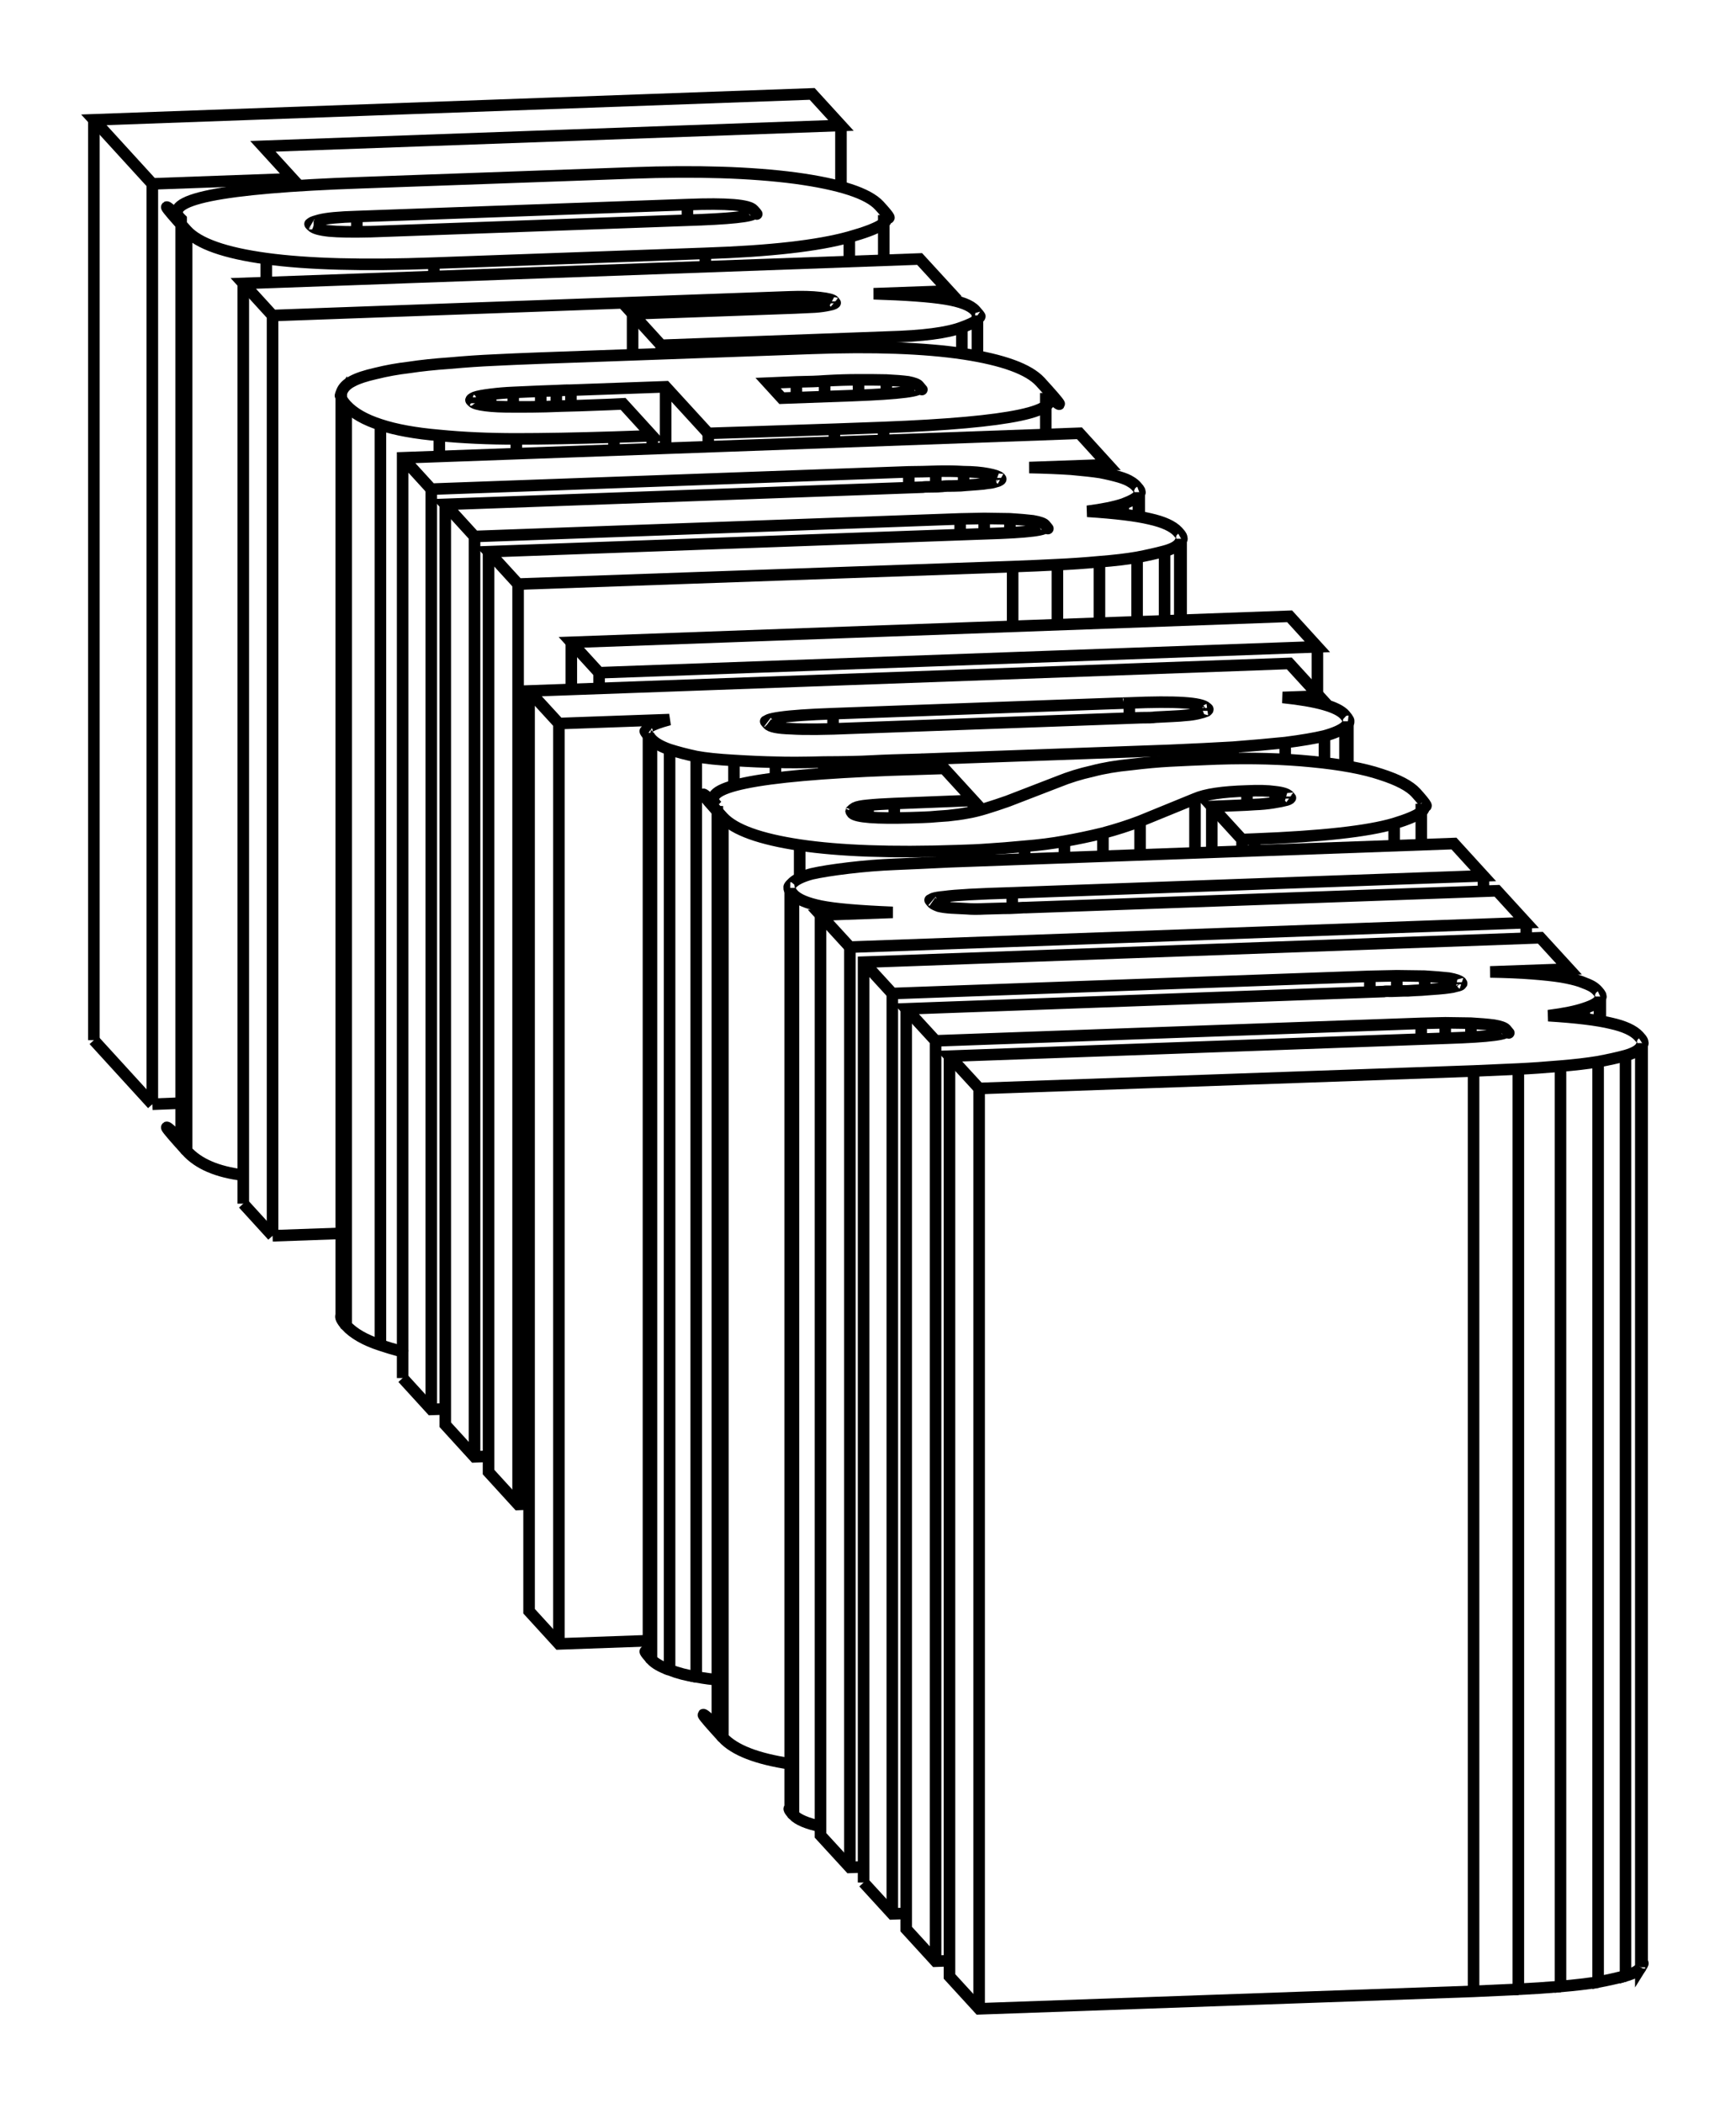 <svg version="1.1" xmlns="http://www.w3.org/2000/svg" viewBox="-9.097 -11.214 18.496 22.392" fill="none" stroke="black" stroke-width="0.6%" vector-effect="non-scaling-stroke">
    <path d="M -7.474 0.545 L -7.474 -9.256 L -8.097 -9.938 L -0.444 -10.214 L -0.137 -9.878 L -6.296 -9.656 L -5.98 -9.31 L -7.474 -9.256" />
    <path d="M -8.097 -0.137 L -8.097 -9.938" />
    <path d="M -7.474 0.545 L -8.097 -0.137" />
    <path d="M -0.137 -9.226 L -0.137 -9.878" />
    <path d="M -5.98 -9.228 L -5.98 -9.31" />
    <path d="M -7.167 0.533 L -7.474 0.545" />
    <path d="M -7.109 1.041 Q -7.5 0.61 -7.167 0.922 L -7.167 -8.879 Q -7.5 -9.19 -5.257 -9.268 L -2.365 -9.372 Q -1.33 -9.41 -0.622 -9.317 Q 0.09 -9.22 0.27 -9.026 Q 0.45 -8.83 0.319 -8.924 Q 0.45 -8.83 -0.048 -8.69 Q -0.55 -8.55 -1.582 -8.516 L -4.474 -8.412 Q -5.6 -8.37 -6.26 -8.46 Q -6.92 -8.55 -7.109 -8.759 Q -7.5 -9.19 -7.167 -8.879" />
    <path d="M -6.505 1.3 Q -6.92 1.25 -7.109 1.041 L -7.109 -8.759" />
    <path d="M -1.773 -9.035 L -5.295 -8.908 Q -5.58 -8.9 -5.694 -8.87 Q -5.81 -8.84 -5.781 -8.823 Q -5.81 -8.84 -5.774 -8.807 Q -5.74 -8.77 -5.589 -8.754 Q -5.44 -8.74 -5.148 -8.747 L -1.626 -8.874 Q -1 -8.9 -1.063 -8.961 Q -1 -8.9 -1.07 -8.977 Q -1.14 -9.06 -1.773 -9.035 Z" />
    <path d="M -6.193 1.946 L -6.193 -7.854 L -6.505 -8.196 L 0.701 -8.456 L 1.014 -8.115 L 0.211 -8.086 Q 0.73 -8.07 0.976 -8.03 Q 1.22 -7.99 1.293 -7.907 Q 1.38 -7.81 1.317 -7.855 Q 1.38 -7.81 1.151 -7.728 Q 0.92 -7.64 0.36 -7.625 L -2.052 -7.537 L -2.357 -7.872 L -0.632 -7.934 Q -0.5 -7.94 -0.416 -7.944 Q -0.33 -7.95 -0.259 -7.966 Q -0.19 -7.98 -0.206 -7.994 Q -0.19 -7.98 -0.211 -8.005 Q -0.23 -8.03 -0.362 -8.045 Q -0.49 -8.06 -0.682 -8.053 L -6.193 -7.854" />
    <path d="M -6.505 1.604 L -6.505 -8.196" />
    <path d="M -6.193 1.946 L -6.505 1.604" />
    <path d="M 1.014 -8.023 L 1.014 -8.115" />
    <path d="M -2.052 -7.447 L -2.052 -7.537" />
    <path d="M -2.357 -7.436 L -2.357 -7.872" />
    <path d="M -5.461 1.92 L -6.193 1.946" />
    <path d="M -5.409 2.901 Q -5.48 2.82 -5.461 2.792 L -5.461 -7.008 Q -5.48 -6.98 -5.456 -7.041 Q -5.43 -7.11 -5.345 -7.153 Q -5.26 -7.2 -5.09 -7.238 Q -4.92 -7.28 -4.739 -7.301 Q -4.55 -7.33 -4.304 -7.347 Q -4.05 -7.37 -3.837 -7.379 Q -3.62 -7.39 -3.35 -7.4 L -0.453 -7.504 Q 0.54 -7.54 1.171 -7.446 Q 1.8 -7.35 1.986 -7.149 Q 2.36 -6.74 2.045 -7.029 Q 2.36 -6.74 0.317 -6.662 L -0.207 -6.643 Q -1.18 -6.61 -1.551 -6.599 L -2.005 -7.095 L -3.014 -7.059 Q -3.06 -7.06 -3.17 -7.054 Q -3.28 -7.05 -3.336 -7.048 Q -3.51 -7.04 -3.629 -7.035 Q -3.75 -7.03 -3.869 -7.015 Q -3.99 -7 -4.038 -6.983 Q -4.09 -6.96 -4.071 -6.953 Q -4.09 -6.96 -4.063 -6.936 Q -4.04 -6.91 -3.923 -6.895 Q -3.81 -6.88 -3.617 -6.881 Q -3.43 -6.88 -3.28 -6.884 Q -3.13 -6.89 -2.918 -6.895 Q -2.5 -6.91 -2.458 -6.913 L -2.148 -6.573 L -2.556 -6.559 Q -3.16 -6.54 -3.596 -6.54 Q -4.04 -6.54 -4.416 -6.577 Q -4.8 -6.61 -5.044 -6.691 Q -5.29 -6.77 -5.409 -6.899 Q -5.48 -6.98 -5.461 -7.008" />
    <path d="M -1.551 -6.457 L -1.551 -6.599" />
    <path d="M -2.005 -6.44 L -2.005 -7.095" />
    <path d="M -2.148 -6.435 L -2.148 -6.573" />
    <path d="M -4.807 3.17 Q -4.8 3.19 -5.044 3.11 Q -5.29 3.03 -5.409 2.901 L -5.409 -6.899" />
    <path d="M 0.69 -7.106 Q 0.67 -7.13 0.58 -7.148 Q 0.49 -7.16 0.346 -7.167 Q 0.2 -7.17 0.05 -7.169 Q -0.1 -7.17 -0.311 -7.158 Q -0.41 -7.15 -0.612 -7.147 Q -0.81 -7.14 -0.914 -7.135 L -0.767 -6.974 L -0.018 -7.001 Q 0.76 -7.03 0.696 -7.094 Q 0.76 -7.03 0.69 -7.106 Z" />
    <path d="M -4.807 3.461 L -4.807 -6.339 L 2.404 -6.6 L 2.709 -6.265 L 1.869 -6.235 Q 2.12 -6.23 2.315 -6.217 Q 2.51 -6.2 2.627 -6.182 Q 2.74 -6.16 2.83 -6.134 Q 2.91 -6.11 2.952 -6.082 Q 2.99 -6.06 3.016 -6.028 Q 3.06 -5.98 3.041 -5.973 Q 3.06 -5.98 3.032 -5.94 Q 3.01 -5.9 2.871 -5.847 Q 2.73 -5.8 2.488 -5.769 Q 2.94 -5.74 3.155 -5.688 Q 3.37 -5.64 3.451 -5.553 Q 3.51 -5.49 3.487 -5.477 Q 3.51 -5.49 3.473 -5.436 Q 3.44 -5.38 3.311 -5.345 Q 3.18 -5.31 3.018 -5.279 Q 2.85 -5.25 2.617 -5.232 Q 2.38 -5.21 2.169 -5.201 Q 1.96 -5.19 1.692 -5.18 L -3.577 -4.994 L -3.892 -5.339 L 1.402 -5.53 Q 2.1 -5.55 2.04 -5.613 Q 2.1 -5.55 2.035 -5.625 Q 2.01 -5.65 1.908 -5.668 Q 1.81 -5.68 1.663 -5.689 Q 1.52 -5.69 1.389 -5.693 Q 1.26 -5.69 1.133 -5.688 L -4.041 -5.501 L -4.353 -5.843 L 0.734 -6.026 Q 0.75 -6.03 0.823 -6.03 Q 0.9 -6.03 0.939 -6.034 Q 0.98 -6.04 1.063 -6.039 Q 1.15 -6.04 1.195 -6.046 Q 1.24 -6.05 1.316 -6.055 Q 1.39 -6.06 1.429 -6.068 Q 1.47 -6.07 1.507 -6.083 Q 1.54 -6.09 1.556 -6.102 Q 1.57 -6.11 1.563 -6.114 Q 1.57 -6.11 1.557 -6.125 Q 1.53 -6.15 1.428 -6.169 Q 1.32 -6.19 1.17 -6.191 Q 1.02 -6.2 0.873 -6.195 Q 0.73 -6.19 0.586 -6.189 L -4.502 -6.005 L -4.807 -6.339" />
    <path d="M 2.709 -6.166 L 2.709 -6.265" />
    <path d="M 1.692 -4.544 L 1.692 -5.18" />
    <path d="M -3.577 4.807 L -3.577 -4.994" />
    <path d="M -3.46 4.802 L -3.577 4.807 L -3.892 4.462 L -3.892 -5.339" />
    <path d="M -4.041 4.3 L -4.041 -5.501" />
    <path d="M -3.892 4.294 L -4.041 4.3 L -4.353 3.958 L -4.353 -5.843" />
    <path d="M -4.502 3.795 L -4.502 -6.005" />
    <path d="M -4.353 3.79 L -4.502 3.795 L -4.807 3.461" />
    <path d="M -2.714 -3.883 L -2.714 -4.05 L -3.01 -4.374 L 4.643 -4.651 L 4.939 -4.326 L -2.714 -4.05" />
    <path d="M -3.01 -3.872 L -3.01 -4.374" />
    <path d="M 4.939 -3.821 L 4.939 -4.326" />
    <path d="M -3.142 6.292 L -3.142 -3.509 L -3.46 -3.856 L 4.64 -4.149 L 4.958 -3.801 L 4.569 -3.787 Q 5.12 -3.73 5.232 -3.599 Q 5.29 -3.53 5.264 -3.533 Q 5.29 -3.53 5.233 -3.473 Q 5.17 -3.42 5.014 -3.377 Q 4.86 -3.34 4.596 -3.306 Q 4.34 -3.28 4.041 -3.257 Q 3.75 -3.24 3.376 -3.224 L 0.739 -3.129 Q 0.73 -3.13 0.715 -3.128 Q 0.37 -3.12 0.188 -3.11 Q 0.01 -3.1 -0.32 -3.099 Q -0.65 -3.09 -0.835 -3.097 Q -1.02 -3.1 -1.277 -3.116 Q -1.53 -3.13 -1.679 -3.158 Q -1.83 -3.19 -1.963 -3.232 Q -2.1 -3.28 -2.156 -3.342 Q -2.27 -3.47 -2.188 -3.41 Q -2.27 -3.47 -1.965 -3.551 L -3.142 -3.509" />
    <path d="M -2.188 6.258 L -3.142 6.292 L -3.46 5.944 L -3.46 -3.856" />
    <path d="M 4.958 -3.723 L 4.958 -3.801" />
    <path d="M -1.454 6.672 Q -1.53 6.67 -1.679 6.643 L -1.679 -3.158" />
    <path d="M -1.679 6.643 Q -1.83 6.62 -1.963 6.569 L -1.963 -3.232" />
    <path d="M -1.963 6.569 Q -2.1 6.52 -2.156 6.459 L -2.156 -3.342" />
    <path d="M -2.156 6.459 Q -2.27 6.33 -2.188 6.391 L -2.188 -3.41" />
    <path d="M 2.935 -3.566 L 2.935 -3.728 Q 2.94 -3.73 -0.221 -3.614 Q -0.61 -3.6 -0.783 -3.575 Q -0.96 -3.55 -0.922 -3.521 Q -0.96 -3.55 -0.915 -3.504 Q -0.88 -3.46 -0.668 -3.454 Q -0.46 -3.44 -0.001 -3.46 L 3.059 -3.571 Q 3.17 -3.57 3.217 -3.577 Q 3.27 -3.58 3.377 -3.585 Q 3.49 -3.59 3.544 -3.597 Q 3.6 -3.6 3.667 -3.615 Q 3.73 -3.63 3.755 -3.641 Q 3.78 -3.66 3.766 -3.658 Q 3.78 -3.66 3.758 -3.675 Q 3.68 -3.76 2.935 -3.728" />
    <path d="M 4.136 -2.149 L 4.136 -2.274 L 3.814 -2.626 L 4.087 -2.637 Q 4.18 -2.64 4.276 -2.647 Q 4.37 -2.65 4.466 -2.665 Q 4.56 -2.68 4.611 -2.694 Q 4.66 -2.71 4.645 -2.721 Q 4.66 -2.71 4.64 -2.732 Q 4.61 -2.77 4.49 -2.783 Q 4.37 -2.8 4.189 -2.791 Q 3.8 -2.78 3.635 -2.708 L 3.05 -2.469 Q 2.87 -2.4 2.654 -2.342 Q 2.44 -2.29 2.244 -2.256 Q 2.05 -2.22 1.82 -2.202 Q 1.59 -2.18 1.436 -2.171 Q 1.29 -2.16 1.093 -2.155 Q 0.06 -2.12 -0.577 -2.215 Q -1.21 -2.31 -1.395 -2.51 Q -1.78 -2.93 -1.454 -2.631 Q -1.78 -2.93 0.388 -3.013 L 0.962 -3.031 L 1.274 -2.69 L 0.431 -2.657 Q 0.26 -2.65 0.152 -2.639 Q 0.05 -2.63 0.012 -2.611 Q -0.02 -2.59 -0.027 -2.582 Q -0.03 -2.57 -0.027 -2.577 Q -0.03 -2.57 -0.016 -2.554 Q 0.05 -2.49 0.609 -2.506 Q 0.75 -2.51 0.817 -2.514 Q 0.88 -2.52 1.002 -2.528 Q 1.12 -2.54 1.208 -2.557 Q 1.29 -2.57 1.406 -2.605 Q 1.52 -2.64 1.639 -2.682 L 2.178 -2.89 Q 2.35 -2.96 2.54 -3.002 Q 2.72 -3.05 2.952 -3.072 Q 3.18 -3.1 3.369 -3.11 Q 3.56 -3.12 3.867 -3.132 Q 4.42 -3.15 4.881 -3.104 Q 5.34 -3.06 5.615 -2.968 Q 5.89 -2.88 5.989 -2.771 Q 6.17 -2.57 6.046 -2.655 Q 6.17 -2.57 5.757 -2.444 Q 5.34 -2.32 4.27 -2.279 L 4.136 -2.274" />
    <path d="M 3.814 -2.137 L 3.814 -2.626" />
    <path d="M 3.05 -2.11 L 3.05 -2.469" />
    <path d="M -0.678 7.569 Q -1.21 7.49 -1.395 7.29 L -1.395 -2.51" />
    <path d="M -1.395 7.29 Q -1.78 6.87 -1.454 7.17 L -1.454 -2.631" />
    <path d="M 1.274 -2.572 L 1.274 -2.69" />
    <path d="M 0.431 -2.502 L 0.431 -2.657" />
    <path d="M 1.831 -1.549 L 6.853 -1.728 L 7.164 -1.388 L -0.042 -1.128 L -0.355 -1.47 L 0.414 -1.498 Q -0.13 -1.52 -0.352 -1.565 Q -0.57 -1.61 -0.643 -1.687 Q -0.71 -1.76 -0.678 -1.759 Q -0.71 -1.76 -0.649 -1.816 Q -0.59 -1.87 -0.45 -1.908 Q -0.31 -1.94 -0.06 -1.97 Q 0.19 -2 0.436 -2.01 Q 0.68 -2.02 1.028 -2.037 L 6.394 -2.231 L 6.708 -1.887 L 1.688 -1.706 Q 1.14 -1.69 0.967 -1.666 Q 0.79 -1.65 0.83 -1.616 Q 0.79 -1.65 0.84 -1.596 Q 0.86 -1.58 0.907 -1.563 Q 0.96 -1.55 1.041 -1.545 Q 1.13 -1.54 1.202 -1.537 Q 1.28 -1.53 1.399 -1.536 Q 1.52 -1.54 1.586 -1.541 Q 1.65 -1.54 1.774 -1.547 Q 1.81 -1.55 1.831 -1.549 Z" />
    <path d="M 7.164 -1.223 L 7.164 -1.388" />
    <path d="M -0.042 8.672 L -0.042 -1.128" />
    <path d="M 0.104 8.667 L -0.042 8.672 L -0.355 8.331 L -0.355 -1.47" />
    <path d="M -0.355 8.235 Q -0.57 8.19 -0.643 8.113 L -0.643 -1.687" />
    <path d="M -0.643 8.113 Q -0.71 8.04 -0.678 8.041 L -0.678 -1.759" />
    <path d="M 6.708 -1.723 L 6.708 -1.887" />
    <path d="M 0.104 8.833 L 0.104 -0.968 L 7.315 -1.228 L 7.621 -0.894 L 6.78 -0.864 Q 7.03 -0.86 7.226 -0.845 Q 7.42 -0.83 7.538 -0.811 Q 7.66 -0.79 7.741 -0.763 Q 7.83 -0.73 7.863 -0.711 Q 7.9 -0.69 7.928 -0.657 Q 7.97 -0.61 7.953 -0.602 Q 7.97 -0.61 7.944 -0.568 Q 7.92 -0.52 7.783 -0.476 Q 7.65 -0.43 7.4 -0.398 Q 7.85 -0.37 8.067 -0.317 Q 8.28 -0.27 8.362 -0.181 Q 8.42 -0.12 8.399 -0.106 Q 8.42 -0.12 8.385 -0.064 Q 8.35 -0.01 8.222 0.027 Q 8.1 0.06 7.93 0.092 Q 7.76 0.12 7.529 0.139 Q 7.29 0.16 7.08 0.17 Q 6.87 0.18 6.603 0.191 L 1.335 0.377 L 1.019 0.033 L 6.314 -0.158 Q 7.01 -0.18 6.952 -0.242 Q 7.01 -0.18 6.946 -0.253 Q 6.92 -0.28 6.82 -0.297 Q 6.72 -0.31 6.575 -0.318 Q 6.43 -0.32 6.301 -0.322 Q 6.17 -0.32 6.045 -0.316 L 0.871 -0.13 L 0.558 -0.471 L 5.646 -0.655 Q 5.66 -0.66 5.735 -0.658 Q 5.81 -0.66 5.85 -0.662 Q 5.89 -0.66 5.975 -0.667 Q 6.06 -0.67 6.107 -0.675 Q 6.16 -0.68 6.228 -0.684 Q 6.3 -0.69 6.34 -0.696 Q 6.38 -0.7 6.418 -0.712 Q 6.46 -0.72 6.468 -0.731 Q 6.48 -0.74 6.474 -0.742 Q 6.48 -0.74 6.469 -0.754 Q 6.44 -0.78 6.339 -0.798 Q 6.23 -0.81 6.082 -0.819 Q 5.93 -0.82 5.785 -0.823 Q 5.64 -0.82 5.498 -0.817 L 0.41 -0.634 L 0.104 -0.968" />
    <path d="M 7.621 -0.795 L 7.621 -0.894" />
    <path d="M 8.399 9.695 Q 8.42 9.68 8.385 9.736 L 8.385 -0.064" />
    <path d="M 8.385 9.736 Q 8.35 9.79 8.222 9.827 L 8.222 0.027" />
    <path d="M 8.222 9.827 Q 8.1 9.86 7.93 9.893 L 7.93 0.092" />
    <path d="M 7.93 9.893 Q 7.76 9.92 7.529 9.94 L 7.529 0.139" />
    <path d="M 7.529 9.94 Q 7.29 9.96 7.08 9.97 L 7.08 0.17" />
    <path d="M 6.603 9.992 L 6.603 0.191" />
    <path d="M 7.08 9.97 Q 6.87 9.98 6.603 9.992 L 1.335 10.178 L 1.019 9.833 L 1.019 0.033" />
    <path d="M 1.335 10.178 L 1.335 0.377" />
    <path d="M 0.871 9.671 L 0.871 -0.13" />
    <path d="M 1.019 9.666 L 0.871 9.671 L 0.558 9.329 L 0.558 -0.471" />
    <path d="M 0.41 9.167 L 0.41 -0.634" />
    <path d="M 0.558 9.162 L 0.41 9.167 L 0.104 8.833" />
    <path d="M -0.048 -8.429 L -0.048 -8.69" />
    <path d="M -1.582 -8.374 L -1.582 -8.516" />
    <path d="M -4.474 -8.27 L -4.474 -8.412" />
    <path d="M -6.26 -8.205 L -6.26 -8.46" />
    <path d="M -1.773 -8.869 L -1.773 -9.035" />
    <path d="M -5.295 -8.744 L -5.295 -8.908" />
    <path d="M -5.694 -8.772 L -5.694 -8.87" />
    <path d="M -1.07 -8.946 L -1.07 -8.977" />
    <path d="M 1.151 -7.449 L 1.151 -7.728" />
    <path d="M 0.36 -7.511 L 0.36 -7.625" />
    <path d="M -0.211 -7.984 L -0.211 -8.005" />
    <path d="M -0.362 -7.949 L -0.362 -8.045" />
    <path d="M -0.682 -7.932 L -0.682 -8.053" />
    <path d="M 0.317 -6.524 L 0.317 -6.662" />
    <path d="M -0.207 -6.505 L -0.207 -6.643" />
    <path d="M -3.014 -6.891 L -3.014 -7.059" />
    <path d="M -3.17 -6.886 L -3.17 -7.054" />
    <path d="M -3.336 -6.882 L -3.336 -7.048" />
    <path d="M -3.629 -6.881 L -3.629 -7.035" />
    <path d="M -3.869 -6.89 L -3.869 -7.015" />
    <path d="M -4.038 -6.92 L -4.038 -6.983" />
    <path d="M -2.556 -6.421 L -2.556 -6.559" />
    <path d="M -3.596 -6.383 L -3.596 -6.54" />
    <path d="M -4.416 -6.353 L -4.416 -6.577" />
    <path d="M -5.044 3.11 L -5.044 -6.691" />
    <path d="M 0.69 -7.082 L 0.69 -7.106" />
    <path d="M 0.58 -7.047 L 0.58 -7.148" />
    <path d="M 0.346 -7.021 L 0.346 -7.167" />
    <path d="M 0.05 -7.004 L 0.05 -7.169" />
    <path d="M -0.311 -6.991 L -0.311 -7.158" />
    <path d="M -0.612 -6.98 L -0.612 -7.147" />
    <path d="M 3.032 -5.712 L 3.032 -5.94" />
    <path d="M 2.871 -5.735 L 2.871 -5.847" />
    <path d="M 3.473 -4.609 L 3.473 -5.436" />
    <path d="M 3.311 -4.603 L 3.311 -5.345" />
    <path d="M 3.018 -4.592 L 3.018 -5.279" />
    <path d="M 2.617 -4.578 L 2.617 -5.232" />
    <path d="M 2.169 -4.561 L 2.169 -5.201" />
    <path d="M 2.035 -5.603 L 2.035 -5.625" />
    <path d="M 1.908 -5.566 L 1.908 -5.668" />
    <path d="M 1.663 -5.543 L 1.663 -5.689" />
    <path d="M 1.389 -5.529 L 1.389 -5.693" />
    <path d="M 1.133 -5.52 L 1.133 -5.688" />
    <path d="M 1.557 -6.103 L 1.557 -6.125" />
    <path d="M 1.428 -6.068 L 1.428 -6.169" />
    <path d="M 1.17 -6.044 L 1.17 -6.191" />
    <path d="M 0.873 -6.032 L 0.873 -6.195" />
    <path d="M 0.586 -6.021 L 0.586 -6.189" />
    <path d="M 5.233 -3.057 L 5.233 -3.473" />
    <path d="M 5.014 -3.089 L 5.014 -3.377" />
    <path d="M 4.596 -3.127 L 4.596 -3.306" />
    <path d="M 4.041 -3.137 L 4.041 -3.257" />
    <path d="M 3.376 -3.11 L 3.376 -3.224" />
    <path d="M 0.739 -3.024 L 0.739 -3.129" />
    <path d="M 0.715 -3.023 L 0.715 -3.128" />
    <path d="M 0.188 -3.005 L 0.188 -3.11" />
    <path d="M -0.32 -2.973 L -0.32 -3.099" />
    <path d="M -0.835 -2.913 L -0.835 -3.097" />
    <path d="M -1.277 -2.803 L -1.277 -3.116" />
    <path d="M -0.221 -3.454 L -0.221 -3.614" />
    <path d="M -0.783 -3.463 L -0.783 -3.575" />
    <path d="M 3.758 -3.644 L 3.758 -3.675" />
    <path d="M 4.64 -2.71 L 4.64 -2.732" />
    <path d="M 4.49 -2.668 L 4.49 -2.783" />
    <path d="M 4.189 -2.642 L 4.189 -2.791" />
    <path d="M 3.635 -2.131 L 3.635 -2.708" />
    <path d="M 2.654 -2.095 L 2.654 -2.342" />
    <path d="M 2.244 -2.081 L 2.244 -2.256" />
    <path d="M 1.82 -2.065 L 1.82 -2.202" />
    <path d="M 1.436 -2.052 L 1.436 -2.171" />
    <path d="M 1.093 -2.039 L 1.093 -2.155" />
    <path d="M -0.577 -1.864 L -0.577 -2.215" />
    <path d="M 0.152 -2.509 L 0.152 -2.639" />
    <path d="M 0.012 -2.537 L 0.012 -2.611" />
    <path d="M -0.027 -2.572 L -0.027 -2.582" />
    <path d="M 5.757 -2.208 L 5.757 -2.444" />
    <path d="M 4.27 -2.154 L 4.27 -2.279" />
    <path d="M -0.352 -1.47 L -0.352 -1.565" />
    <path d="M 1.688 -1.544 L 1.688 -1.706" />
    <path d="M 0.967 -1.552 L 0.967 -1.666" />
    <path d="M 7.944 -0.341 L 7.944 -0.568" />
    <path d="M 7.783 -0.364 L 7.783 -0.476" />
    <path d="M 6.946 -0.231 L 6.946 -0.253" />
    <path d="M 6.82 -0.195 L 6.82 -0.297" />
    <path d="M 6.575 -0.171 L 6.575 -0.318" />
    <path d="M 6.301 -0.158 L 6.301 -0.322" />
    <path d="M 6.045 -0.149 L 6.045 -0.316" />
    <path d="M 6.469 -0.732 L 6.469 -0.754" />
    <path d="M 6.339 -0.696 L 6.339 -0.798" />
    <path d="M 6.082 -0.673 L 6.082 -0.819" />
    <path d="M 5.785 -0.66 L 5.785 -0.823" />
    <path d="M 5.498 -0.65 L 5.498 -0.817" />
    <path d="M 0.319 -8.443 L 0.319 -8.924" />
    <path d="M 1.317 -7.422 L 1.317 -7.855" />
    <path d="M 2.045 -6.587 L 2.045 -7.029" />
    <path d="M 3.041 -5.711 L 3.041 -5.973" />
    <path d="M 3.487 -4.609 L 3.487 -5.477" />
    <path d="M 5.264 -3.051 L 5.264 -3.533" />
    <path d="M 6.046 -2.218 L 6.046 -2.655" />
    <path d="M 7.953 -0.34 L 7.953 -0.602" />
    <path d="M 8.399 9.695 L 8.399 -0.106" />
</svg>